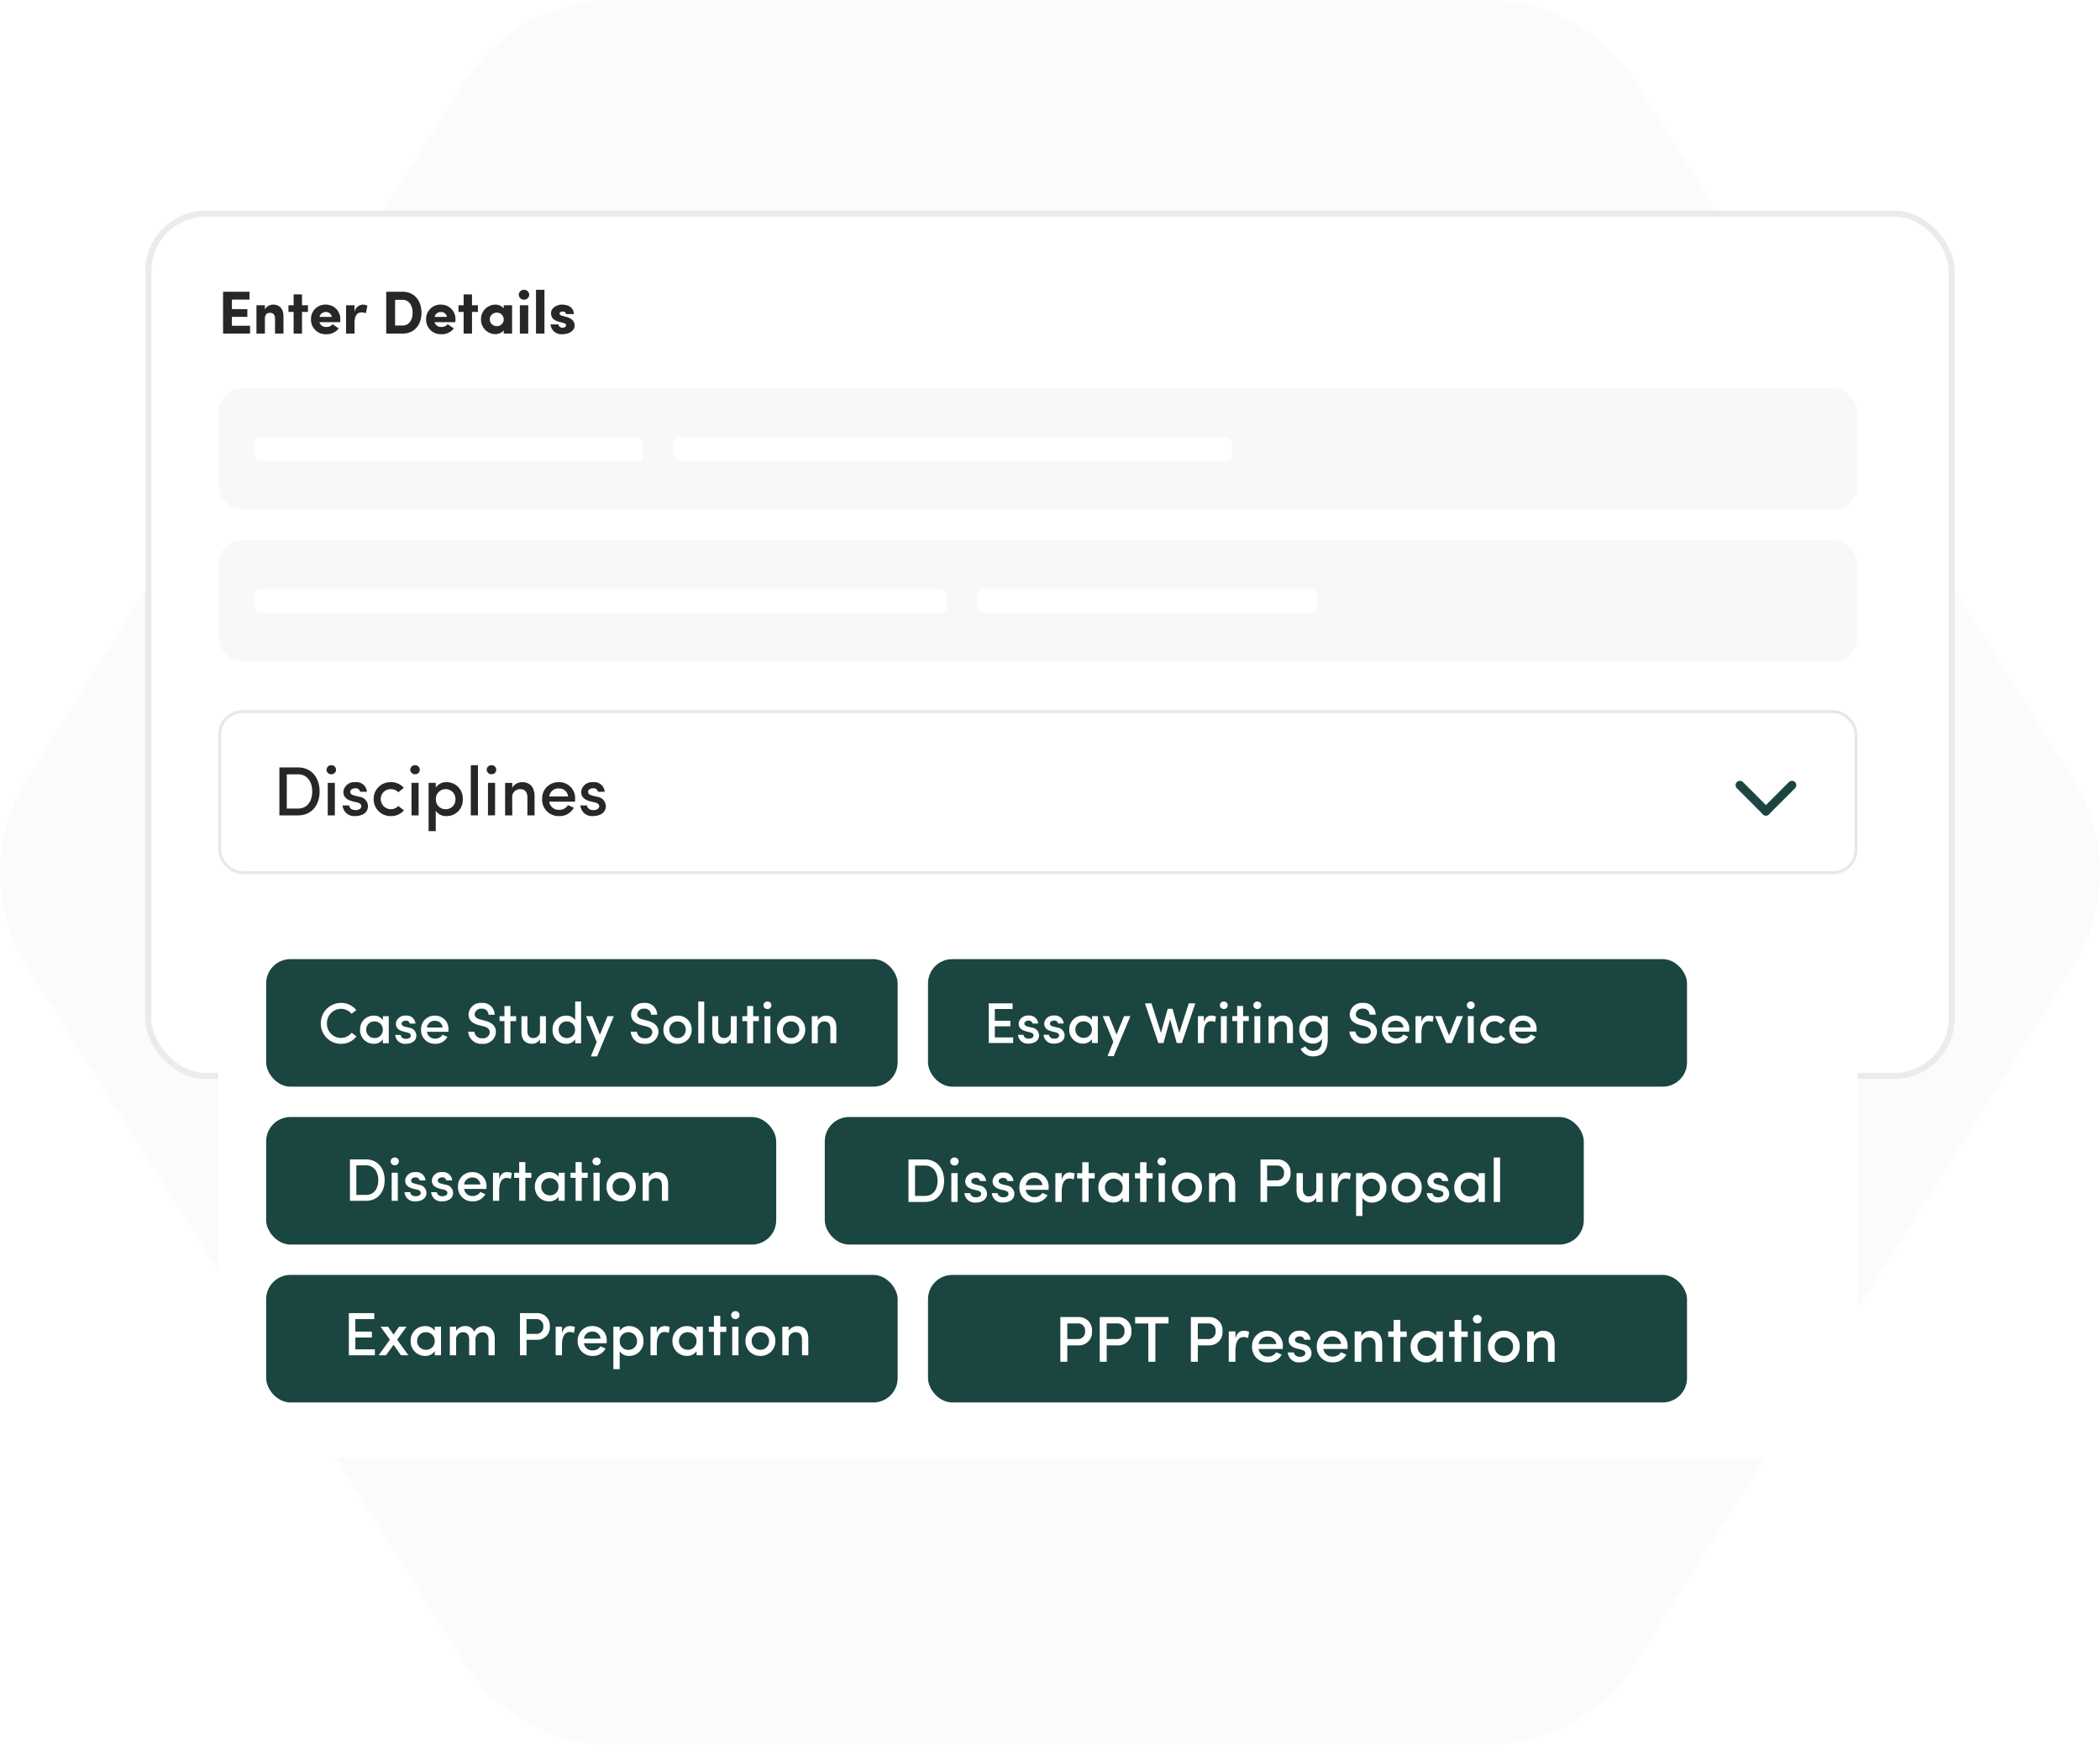 <svg xmlns="http://www.w3.org/2000/svg" xmlns:xlink="http://www.w3.org/1999/xlink" width="345.852" height="287.34" viewBox="0 0 345.852 287.34">
  <defs>
    <filter id="Rectangle_1056" x="14.926" y="25.67" width="316" height="161" filterUnits="userSpaceOnUse">
      <feOffset input="SourceAlpha"/>
      <feGaussianBlur stdDeviation="3" result="blur"/>
      <feFlood flood-opacity="0.078"/>
      <feComposite operator="in" in2="blur"/>
      <feComposite in="SourceGraphic"/>
    </filter>
    <filter id="Rectangle_1059" x="28.426" y="109.43" width="285" height="42" filterUnits="userSpaceOnUse">
      <feOffset input="SourceAlpha"/>
      <feGaussianBlur stdDeviation="2.5" result="blur-2"/>
      <feFlood flood-opacity="0.161"/>
      <feComposite operator="in" in2="blur-2"/>
      <feComposite in="SourceGraphic"/>
    </filter>
    <filter id="Rectangle_1061" x="29.926" y="142.93" width="282" height="103" filterUnits="userSpaceOnUse">
      <feOffset input="SourceAlpha"/>
      <feGaussianBlur stdDeviation="2" result="blur-3"/>
      <feFlood flood-opacity="0.161"/>
      <feComposite operator="in" in2="blur-3"/>
      <feComposite in="SourceGraphic"/>
    </filter>
  </defs>
  <g id="Group_10874" data-name="Group 10874" transform="translate(-848.074 -2865.33)">
    <path id="Path_5331" data-name="Path 5331" d="M366.612,217.758H222.885a29.2,29.2,0,0,0-25.286,14.6L125.735,346.83a29.194,29.194,0,0,0,0,29.2L197.6,490.5a29.2,29.2,0,0,0,25.286,14.6H366.612A29.2,29.2,0,0,0,391.9,490.5l71.864-114.471a29.2,29.2,0,0,0,0-29.2L391.9,232.358A29.2,29.2,0,0,0,366.612,217.758Z" transform="translate(726.251 2647.572)" fill="#1b4541" opacity="0.02"/>
    <g transform="matrix(1, 0, 0, 1, 848.07, 2865.33)" filter="url(#Rectangle_1056)">
      <g id="Rectangle_1056-2" data-name="Rectangle 1056" transform="translate(23.93 34.67)" fill="#fff" stroke="#ecebeb" stroke-width="1">
        <rect width="298" height="143" rx="10" stroke="none"/>
        <rect x="0.5" y="0.5" width="297" height="142" rx="9.5" fill="none"/>
      </g>
    </g>
    <path id="Path_5368" data-name="Path 5368" d="M.81,0H5.26V-1.29H2.27V-2.76H4.81V-4.03H2.27V-5.6h2.9V-6.89H.81ZM7.7-2.47c0-.71.37-.95.86-.95.47,0,.81.3.81.93V0h1.39V-2.79c0-1.33-.66-1.98-1.71-1.98a1.547,1.547,0,0,0-1.35.78v-.68H6.31V0H7.7Zm6.11-2.2V-6.46H12.43v1.79h-.85v1.1h.85V0h1.38V-3.57h.98v-1.1Zm5.04,3.13a1.247,1.247,0,0,1-1.02.44,1.07,1.07,0,0,1-1.15-.78H20.1c.01-.12.02-.31.02-.43a2.352,2.352,0,0,0-2.39-2.46,2.353,2.353,0,0,0-2.44,2.42A2.384,2.384,0,0,0,17.73.1a2.5,2.5,0,0,0,2.13-.95ZM16.7-2.75a1.011,1.011,0,0,1,1.04-.8.946.946,0,0,1,.98.8Zm5.76,1.12c0-1.24.36-1.86,1.16-1.86a1.552,1.552,0,0,1,.71.14l.25-1.25a1.753,1.753,0,0,0-.8-.17,1.474,1.474,0,0,0-1.32,1.23V-4.67H21.07V0h1.39Zm6.68-3.93h1.24c1.09,0,1.65.99,1.65,2.13s-.56,2.1-1.65,2.1H29.14ZM30.38,0c1.97,0,3.11-1.47,3.11-3.43s-1.14-3.46-3.11-3.46h-2.7V0Zm7.43-1.54a1.247,1.247,0,0,1-1.02.44,1.07,1.07,0,0,1-1.15-.78h3.42c.01-.12.02-.31.02-.43a2.352,2.352,0,0,0-2.39-2.46,2.353,2.353,0,0,0-2.44,2.42A2.384,2.384,0,0,0,36.69.1a2.5,2.5,0,0,0,2.13-.95ZM35.66-2.75a1.011,1.011,0,0,1,1.04-.8.946.946,0,0,1,.98.8Zm6.15-1.92V-6.46H40.43v1.79h-.85v1.1h.85V0h1.38V-3.57h.98v-1.1ZM47.03,0h1.38V-4.67H47.03v.52a1.764,1.764,0,0,0-1.36-.62,2.389,2.389,0,0,0-2.38,2.43A2.389,2.389,0,0,0,45.67.09a1.824,1.824,0,0,0,1.36-.62Zm-2.3-2.34A1.139,1.139,0,0,1,45.9-3.45a1.1,1.1,0,0,1,1.13,1.11A1.1,1.1,0,0,1,45.9-1.23,1.139,1.139,0,0,1,44.73-2.34Zm6.34-2.33H49.69V0h1.38ZM49.51-6.4a.855.855,0,0,0,.87.82.831.831,0,0,0,.85-.82.816.816,0,0,0-.85-.81A.84.84,0,0,0,49.51-6.4Zm2.84-.81V0h1.39V-7.21Zm4.49,5.45c.35.09.46.2.46.4,0,.24-.26.38-.57.39a.651.651,0,0,1-.69-.54h-1.3A1.784,1.784,0,0,0,56.69.1c.98,0,2.02-.47,2.02-1.46,0-.31-.14-1.04-1.27-1.36l-.79-.21c-.28-.07-.4-.2-.41-.35-.01-.21.18-.35.49-.35.23,0,.52.06.53.41h1.31c0-1.15-1-1.55-1.92-1.55-.98,0-1.82.64-1.82,1.33,0,.43-.01,1.15,1.4,1.52Z" transform="translate(884 2920.26)" fill="#272727"/>
    <rect id="Rectangle_1057" data-name="Rectangle 1057" width="270" height="20" rx="4" transform="translate(884 2929.26)" fill="#f8f8f8"/>
    <rect id="Rectangle_1066" data-name="Rectangle 1066" width="64" height="4" rx="1" transform="translate(890 2937.26)" fill="#fff"/>
    <rect id="Rectangle_1070" data-name="Rectangle 1070" width="92" height="4" rx="1" transform="translate(959 2937.26)" fill="#fff"/>
    <rect id="Rectangle_1060" data-name="Rectangle 1060" width="270" height="20" rx="4" transform="translate(884 2954.26)" fill="#f8f8f8"/>
    <g id="Group_10873" data-name="Group 10873" transform="translate(-7 -27.74)">
      <g transform="matrix(1, 0, 0, 1, 855.07, 2893.07)" filter="url(#Rectangle_1059)">
        <g id="Rectangle_1059-2" data-name="Rectangle 1059" transform="translate(35.93 116.93)" fill="#fff" stroke="#e8e8e8" stroke-width="0.5">
          <rect width="270" height="27" rx="4" stroke="none"/>
          <rect x="0.25" y="0.25" width="269.5" height="26.5" rx="3.75" fill="none"/>
        </g>
      </g>
      <g transform="matrix(1, 0, 0, 1, 855.07, 2893.07)" filter="url(#Rectangle_1061)">
        <rect id="Rectangle_1061-2" data-name="Rectangle 1061" width="270" height="91" rx="4" transform="translate(35.93 148.93)" fill="#fff"/>
      </g>
      <path id="Path_5337" data-name="Path 5337" d="M-17.354-4.267H-15.5c1.547,0,2.337,1.272,2.337,2.83s-.79,2.807-2.337,2.807h-1.856ZM-15.5,2.492c2.245,0,3.551-1.684,3.551-3.929S-13.252-5.4-15.5-5.4h-3.07V2.492Zm6.06-5.35h-1.169v5.35h1.169Zm-1.375-2.165a.768.768,0,0,0,.79.745.744.744,0,0,0,.779-.745.744.744,0,0,0-.779-.745A.768.768,0,0,0-10.812-5.023ZM-5.818.35c.4.092.745.275.745.63,0,.4-.412.642-.951.642-.63,0-1-.309-1.054-.768H-8.166A1.9,1.9,0,0,0-6.115,2.606c1.226,0,2.131-.584,2.131-1.615a1.575,1.575,0,0,0-1.4-1.558l-.825-.206c-.286-.08-.573-.195-.653-.412a.546.546,0,0,1,.046-.481.963.963,0,0,1,.756-.3.7.7,0,0,1,.779.573h1.123A1.722,1.722,0,0,0-6.1-2.973,1.807,1.807,0,0,0-8.017-1.564C-8.1-.693-7.685-.132-6.539.178ZM-3.045-.2A2.764,2.764,0,0,0-.193,2.606a2.736,2.736,0,0,0,2.131-.939L1.01.945a1.592,1.592,0,0,1-1.2.527A1.655,1.655,0,0,1-1.877-.2,1.617,1.617,0,0,1-.193-1.827a1.582,1.582,0,0,1,1.2.516l.916-.733A2.72,2.72,0,0,0-.193-2.973,2.736,2.736,0,0,0-3.045-.2Zm7.4-2.658H3.187v5.35H4.355ZM2.981-5.023a.768.768,0,0,0,.79.745.744.744,0,0,0,.779-.745.744.744,0,0,0-.779-.745A.768.768,0,0,0,2.981-5.023Zm4.2,2.165H6V5.092h1.18V1.724a1.992,1.992,0,0,0,1.787.882A2.635,2.635,0,0,0,11.63-.177a2.658,2.658,0,0,0-2.658-2.8,2.034,2.034,0,0,0-1.787.905ZM7.2-.155A1.6,1.6,0,0,1,8.823-1.827a1.6,1.6,0,0,1,1.6,1.673,1.565,1.565,0,0,1-1.6,1.627A1.568,1.568,0,0,1,7.2-.155Zm5.751,2.646h1.18v-8.26h-1.18Zm4-5.35H15.777v5.35h1.169ZM15.571-5.023a.768.768,0,0,0,.79.745.744.744,0,0,0,.779-.745.744.744,0,0,0-.779-.745A.768.768,0,0,0,15.571-5.023Zm4.2,4.64A1.288,1.288,0,0,1,21.15-1.816c.687,0,1.123.47,1.123,1.329V2.492h1.18V-.624c0-1.524-.745-2.348-2.039-2.348a1.892,1.892,0,0,0-1.638.916v-.8H18.6v5.35h1.18ZM30.131-.2a2.611,2.611,0,0,0-2.681-2.772A2.665,2.665,0,0,0,24.7-.2a2.694,2.694,0,0,0,2.749,2.807,2.649,2.649,0,0,0,2.474-1.375L28.963.808a1.65,1.65,0,0,1-1.455.768A1.553,1.553,0,0,1,25.87.235h4.25C30.131.109,30.131-.074,30.131-.2ZM25.87-.624a1.509,1.509,0,0,1,1.581-1.317A1.453,1.453,0,0,1,28.974-.624ZM33.35.35c.4.092.745.275.745.63,0,.4-.412.642-.951.642-.63,0-1-.309-1.054-.768H31a1.9,1.9,0,0,0,2.051,1.753c1.226,0,2.131-.584,2.131-1.615a1.575,1.575,0,0,0-1.4-1.558l-.825-.206c-.286-.08-.573-.195-.653-.412a.546.546,0,0,1,.046-.481.963.963,0,0,1,.756-.3.7.7,0,0,1,.779.573h1.123a1.722,1.722,0,0,0-1.948-1.581,1.807,1.807,0,0,0-1.913,1.409c-.08.871.332,1.432,1.478,1.741Z" transform="translate(919.659 3024.838)" fill="#272727"/>
      <g id="Group_10872" data-name="Group 10872" transform="translate(1140.909 3021.643)">
        <path id="Line_29" data-name="Line 29" d="M4.5,5.214a.712.712,0,0,1-.505-.209L-.291.719A.714.714,0,0,1,.719-.291L5.005,3.995A.714.714,0,0,1,4.5,5.214Z" transform="translate(0.5 0.5)" fill="#1b4541"/>
        <path id="Line_30" data-name="Line 30" d="M.214,5.214A.714.714,0,0,1-.291,3.995L3.995-.291A.714.714,0,0,1,5.005.719L.719,5.005A.712.712,0,0,1,.214,5.214Z" transform="translate(4.786 0.5)" fill="#1b4541"/>
      </g>
      <g id="Group_10898" data-name="Group 10898" transform="translate(-7.091 2)">
        <rect id="Rectangle_1062" data-name="Rectangle 1062" width="104" height="21" rx="4" transform="translate(906 3049)" fill="#1b4541"/>
        <rect id="Rectangle_1068" data-name="Rectangle 1068" width="104" height="21" rx="4" transform="translate(906 3101)" fill="#1b4541"/>
        <rect id="Rectangle_1064" data-name="Rectangle 1064" width="84" height="21" rx="4" transform="translate(906 3075)" fill="#1b4541"/>
        <rect id="Rectangle_1063" data-name="Rectangle 1063" width="125" height="21" rx="4" transform="translate(1015 3049)" fill="#1b4541"/>
        <rect id="Rectangle_1069" data-name="Rectangle 1069" width="125" height="21" rx="4" transform="translate(1015 3101)" fill="#1b4541"/>
        <rect id="Rectangle_1065" data-name="Rectangle 1065" width="125" height="21" rx="4" transform="translate(998 3075)" fill="#1b4541"/>
        <path id="Path_5332" data-name="Path 5332" d="M-66.377-6.4a2.208,2.208,0,0,1-1.772.857,2.321,2.321,0,0,1-2.305-2.391,2.335,2.335,0,0,1,2.305-2.4,2.313,2.313,0,0,1,1.753.819l.781-.61a3.2,3.2,0,0,0-2.534-1.181,3.33,3.33,0,0,0-3.315,3.372,3.316,3.316,0,0,0,3.315,3.363A3.133,3.133,0,0,0-65.6-5.782Zm5.134,1.734h.972V-9.116h-.972v.629a1.765,1.765,0,0,0-1.5-.724A2.234,2.234,0,0,0-65-6.9a2.242,2.242,0,0,0,2.258,2.324,1.774,1.774,0,0,0,1.5-.733Zm-2.743-2.239a1.324,1.324,0,0,1,1.362-1.353,1.341,1.341,0,0,1,1.372,1.353,1.327,1.327,0,0,1-1.372,1.381A1.348,1.348,0,0,1-63.986-6.907Zm6.725.457c.333.076.619.229.619.524,0,.333-.343.533-.791.533-.524,0-.829-.257-.876-.638h-.9a1.582,1.582,0,0,0,1.705,1.457c1.019,0,1.772-.486,1.772-1.343a1.31,1.31,0,0,0-1.162-1.3l-.686-.171c-.238-.067-.476-.162-.543-.343a.454.454,0,0,1,.038-.4.8.8,0,0,1,.629-.248.585.585,0,0,1,.648.476h.934A1.432,1.432,0,0,0-57.5-9.212,1.5,1.5,0,0,0-59.09-8.04c-.067.724.276,1.191,1.229,1.448Zm6.82-.457A2.171,2.171,0,0,0-52.67-9.212a2.216,2.216,0,0,0-2.286,2.305A2.24,2.24,0,0,0-52.67-4.573a2.2,2.2,0,0,0,2.058-1.143l-.8-.352a1.372,1.372,0,0,1-1.21.638,1.292,1.292,0,0,1-1.362-1.115h3.534C-50.441-6.649-50.441-6.8-50.441-6.907Zm-3.544-.352a1.254,1.254,0,0,1,1.315-1.1,1.208,1.208,0,0,1,1.267,1.1Zm6.792.686a2.147,2.147,0,0,0,2.315,2,2.063,2.063,0,0,0,2.239-1.762c.1-.953-.438-1.686-1.772-2.039l-.838-.219c-.781-.2-.876-.6-.876-.857a1.026,1.026,0,0,1,1.134-.9,1.007,1.007,0,0,1,1.143.991h1.01a1.945,1.945,0,0,0-2.134-1.943,2,2,0,0,0-2.162,1.877c0,.581.219,1.381,1.629,1.762l.829.21c.61.143,1.076.457,1.038,1.067a1.1,1.1,0,0,1-1.238.9,1.223,1.223,0,0,1-1.305-1.076Zm6.954-4.229h-.981v1.686h-.8v.81h.8v3.639h.981V-8.307h.943v-.81h-.943Zm4.868,4.077a1.079,1.079,0,0,1-1.143,1.2c-.533,0-.924-.381-.924-1.115V-9.116h-.981v2.591c-.01,1.267.629,1.953,1.724,1.953a1.516,1.516,0,0,0,1.324-.743v.648h.981V-9.116h-.981Zm5.8,2.058h.972v-6.868h-.972v3.058a1.678,1.678,0,0,0-1.505-.733,2.2,2.2,0,0,0-2.219,2.324,2.21,2.21,0,0,0,2.219,2.315,1.718,1.718,0,0,0,1.505-.743Zm-.019-2.239a1.325,1.325,0,0,1-1.362,1.381,1.325,1.325,0,0,1-1.334-1.381,1.3,1.3,0,0,1,1.334-1.353A1.339,1.339,0,0,1-29.589-6.907Zm6.382-2.21h-1.048L-25.5-6.068l-1.238-3.048h-1.048l1.762,4.239L-26.988-2.5h1.029Zm2.782,2.543a2.147,2.147,0,0,0,2.315,2,2.063,2.063,0,0,0,2.239-1.762c.1-.953-.438-1.686-1.772-2.039l-.838-.219c-.781-.2-.876-.6-.876-.857a1.026,1.026,0,0,1,1.134-.9,1.007,1.007,0,0,1,1.143.991h1.01a1.945,1.945,0,0,0-2.134-1.943,2,2,0,0,0-2.162,1.877c0,.581.219,1.381,1.629,1.762l.829.21c.61.143,1.076.457,1.038,1.067a1.1,1.1,0,0,1-1.238.9,1.223,1.223,0,0,1-1.305-1.076Zm7.706,1.048a1.322,1.322,0,0,1-1.343-1.381A1.306,1.306,0,0,1-12.719-8.25a1.309,1.309,0,0,1,1.353,1.343A1.324,1.324,0,0,1-12.719-5.525Zm0,.953a2.273,2.273,0,0,0,2.334-2.334,2.249,2.249,0,0,0-2.334-2.305,2.239,2.239,0,0,0-2.315,2.305A2.263,2.263,0,0,0-12.719-4.573Zm3.42-.1h.981v-6.868H-9.3Zm5.353-2.058a1.079,1.079,0,0,1-1.143,1.2c-.533,0-.924-.381-.924-1.115V-9.116h-.981v2.591C-7-5.259-6.365-4.573-5.27-4.573a1.516,1.516,0,0,0,1.324-.743v.648h.981V-9.116h-.981ZM-.259-10.8H-1.24v1.686h-.8v.81h.8v3.639h.981V-8.307H.684v-.81H-.259ZM2.579-9.116H1.608v4.449h.972Zm-1.143-1.8a.639.639,0,0,0,.657.619.619.619,0,0,0,.648-.619.619.619,0,0,0-.648-.619A.639.639,0,0,0,1.436-10.917ZM5.98-5.525A1.322,1.322,0,0,1,4.637-6.907,1.306,1.306,0,0,1,5.98-8.25,1.309,1.309,0,0,1,7.333-6.907,1.324,1.324,0,0,1,5.98-5.525Zm0,.953A2.273,2.273,0,0,0,8.314-6.907,2.249,2.249,0,0,0,5.98-9.212,2.239,2.239,0,0,0,3.665-6.907,2.263,2.263,0,0,0,5.98-4.573Zm4.4-2.486A1.071,1.071,0,0,1,11.524-8.25c.572,0,.934.391.934,1.1v2.477h.981V-7.259c0-1.267-.619-1.953-1.7-1.953a1.573,1.573,0,0,0-1.362.762v-.667H9.4v4.449h.981Z" transform="translate(986.464 3067.516)" fill="#fff"/>
        <path id="Path_5333" data-name="Path 5333" d="M-75.744-4.7h4.027v-.919H-74.74V-7.452h2.559v-.919H-74.74V-10.3h2.928v-.929h-3.933Zm6.766-1.772c.332.076.616.227.616.521,0,.332-.341.531-.787.531-.521,0-.824-.256-.872-.635h-.9a1.574,1.574,0,0,0,1.7,1.45c1.014,0,1.763-.483,1.763-1.336a1.3,1.3,0,0,0-1.156-1.289L-69.3-7.4c-.237-.066-.474-.161-.54-.341a.451.451,0,0,1,.038-.4.8.8,0,0,1,.625-.246.582.582,0,0,1,.644.474h.929a1.424,1.424,0,0,0-1.611-1.308A1.5,1.5,0,0,0-70.8-8.058c-.066.72.275,1.185,1.222,1.44Zm4.207,0c.332.076.616.227.616.521,0,.332-.341.531-.787.531-.521,0-.824-.256-.872-.635h-.9a1.574,1.574,0,0,0,1.7,1.45c1.014,0,1.763-.483,1.763-1.336A1.3,1.3,0,0,0-64.41-7.234l-.682-.171c-.237-.066-.474-.161-.54-.341a.451.451,0,0,1,.038-.4.8.8,0,0,1,.625-.246.582.582,0,0,1,.644.474h.929a1.424,1.424,0,0,0-1.611-1.308A1.5,1.5,0,0,0-66.59-8.058c-.066.72.275,1.185,1.222,1.44ZM-58.744-4.7h.967V-9.129h-.967V-8.5a1.756,1.756,0,0,0-1.488-.72,2.222,2.222,0,0,0-2.246,2.3,2.23,2.23,0,0,0,2.246,2.312,1.765,1.765,0,0,0,1.488-.73Zm-2.729-2.227a1.317,1.317,0,0,1,1.355-1.346,1.334,1.334,0,0,1,1.365,1.346,1.32,1.32,0,0,1-1.365,1.374A1.341,1.341,0,0,1-61.473-6.931Zm9.059-2.2h-1.042L-54.7-6.1l-1.232-3.032h-1.042l1.753,4.217-.957,2.369h1.023Zm8.055,2.758-1.118-3.971h-.787l-1.118,3.971-1.554-4.861h-1.08L-47.808-4.7h.843l1.09-3.914,1.1,3.914h.843l2.208-6.529H-42.8Zm4.046.076c0-1.175.351-2.009,1.185-2.009a1.435,1.435,0,0,1,.654.152l.161-.9a1.563,1.563,0,0,0-.787-.171c-.559,0-.986.313-1.213,1.109V-9.129h-.976V-4.7h.976Zm3.772-2.833h-.967V-4.7h.967Zm-1.137-1.791a.636.636,0,0,0,.654.616.616.616,0,0,0,.644-.616.616.616,0,0,0-.644-.616A.636.636,0,0,0-37.678-10.92Zm3.828.114h-.976v1.677h-.8v.805h.8V-4.7h.976v-3.62h.938v-.805h-.938Zm2.824,1.677h-.967V-4.7h.967Zm-1.137-1.791a.636.636,0,0,0,.654.616.616.616,0,0,0,.644-.616.616.616,0,0,0-.644-.616A.636.636,0,0,0-32.163-10.92Zm3.478,3.838a1.066,1.066,0,0,1,1.137-1.185c.569,0,.929.389.929,1.1V-4.7h.976V-7.281c0-1.26-.616-1.943-1.687-1.943a1.565,1.565,0,0,0-1.355.758v-.663h-.976V-4.7h.976Zm7.8.171A1.345,1.345,0,0,1-22.25-5.547,1.309,1.309,0,0,1-23.6-6.912,1.326,1.326,0,0,1-22.25-8.276,1.3,1.3,0,0,1-20.886-6.912Zm-2.7,2.767c-.18.076-.625.332-.805.407A2.266,2.266,0,0,0-22.345-2.5c1.488,0,2.435-.824,2.435-2.862V-9.129h-.957v.654a1.716,1.716,0,0,0-1.5-.749A2.231,2.231,0,0,0-24.6-6.9a2.207,2.207,0,0,0,2.236,2.293,1.667,1.667,0,0,0,1.5-.768v.227c0,1.241-.578,1.744-1.478,1.744A1.424,1.424,0,0,1-23.587-4.145Zm7.24-2.454a2.136,2.136,0,0,0,2.3,1.99,2.053,2.053,0,0,0,2.227-1.753c.1-.948-.436-1.677-1.763-2.028l-.834-.218c-.777-.2-.872-.6-.872-.853a1.02,1.02,0,0,1,1.128-.9,1,1,0,0,1,1.137.986h1a1.935,1.935,0,0,0-2.123-1.933A1.992,1.992,0,0,0-16.29-9.442c0,.578.218,1.374,1.62,1.753l.824.208c.606.142,1.071.455,1.033,1.061a1.1,1.1,0,0,1-1.232.891,1.217,1.217,0,0,1-1.3-1.071Zm9.855-.332A2.16,2.16,0,0,0-8.709-9.224a2.2,2.2,0,0,0-2.274,2.293A2.228,2.228,0,0,0-8.709-4.609,2.191,2.191,0,0,0-6.662-5.746l-.8-.351a1.365,1.365,0,0,1-1.2.635A1.285,1.285,0,0,1-10.017-6.57H-6.5C-6.491-6.675-6.491-6.826-6.491-6.931Zm-3.525-.351a1.248,1.248,0,0,1,1.308-1.09,1.2,1.2,0,0,1,1.26,1.09Zm5.534.986c0-1.175.351-2.009,1.185-2.009a1.435,1.435,0,0,1,.654.152l.161-.9a1.563,1.563,0,0,0-.787-.171c-.559,0-.986.313-1.213,1.109V-9.129h-.976V-4.7h.976ZM-.389-4.7h.9L2.359-9.129H1.317L.066-5.945-1.2-9.129H-2.237Zm4.52-4.425H3.165V-4.7h.967ZM2.994-10.92a.636.636,0,0,0,.654.616.616.616,0,0,0,.644-.616.616.616,0,0,0-.644-.616A.636.636,0,0,0,2.994-10.92Zm2.217,3.99a2.286,2.286,0,0,0,2.36,2.322,2.263,2.263,0,0,0,1.763-.777l-.768-.6a1.317,1.317,0,0,1-1,.436A1.369,1.369,0,0,1,6.178-6.931,1.337,1.337,0,0,1,7.571-8.276a1.309,1.309,0,0,1,1,.426l.758-.606a2.25,2.25,0,0,0-1.753-.768A2.263,2.263,0,0,0,5.212-6.931Zm9.268,0a2.16,2.16,0,0,0-2.217-2.293A2.2,2.2,0,0,0,9.988-6.931a2.228,2.228,0,0,0,2.274,2.322,2.191,2.191,0,0,0,2.047-1.137l-.8-.351a1.365,1.365,0,0,1-1.2.635A1.285,1.285,0,0,1,10.954-6.57H14.47C14.48-6.675,14.48-6.826,14.48-6.931Zm-3.525-.351a1.248,1.248,0,0,1,1.308-1.09,1.2,1.2,0,0,1,1.26,1.09Z" transform="translate(1100.744 3067.516)" fill="#fff"/>
        <path id="Path_5334" data-name="Path 5334" d="M-59.832-4.264h4.287v-.978h-3.218V-7.189h2.723v-.978h-2.723v-2.058h3.117v-.988h-4.186Zm6.768-2.572L-54.93-4.264h1.21l1.251-1.725,1.231,1.725h1.22l-1.856-2.572,1.543-2.138h-1.231l-.908,1.3-.908-1.3h-1.231Zm7.383,2.572h1.029v-4.71h-1.029v.666a1.869,1.869,0,0,0-1.584-.767,2.365,2.365,0,0,0-2.39,2.451,2.374,2.374,0,0,0,2.39,2.461,1.879,1.879,0,0,0,1.584-.777Zm-2.9-2.37a1.4,1.4,0,0,1,1.442-1.432,1.42,1.42,0,0,1,1.452,1.432,1.405,1.405,0,0,1-1.452,1.463A1.428,1.428,0,0,1-48.586-6.634Zm10.752-1.422c.605,0,1,.434,1,1.17v2.622H-35.8V-6.977c0-1.341-.646-2.1-1.816-2.1a1.708,1.708,0,0,0-1.584.938,1.475,1.475,0,0,0-1.483-.938,1.688,1.688,0,0,0-1.483.807v-.706H-43.2v4.71h1.039V-6.8a1.125,1.125,0,0,1,1.19-1.261c.565,0,.948.424.958,1.15v2.643h1.039V-6.8A1.132,1.132,0,0,1-37.834-8.056Zm8.957-2.169A1.1,1.1,0,0,1-27.808-9a1.11,1.11,0,0,1-1.11,1.21h-1.654v-2.431Zm-2.774,5.961h1.079V-6.816h1.715A2.023,2.023,0,0,0-26.739-9a2.039,2.039,0,0,0-2.118-2.209h-2.794Zm6.919-1.695c0-1.251.373-2.138,1.261-2.138a1.527,1.527,0,0,1,.7.161l.171-.958a1.663,1.663,0,0,0-.837-.182c-.6,0-1.049.333-1.291,1.18V-8.974H-25.77v4.71h1.039Zm7.363-.676a2.3,2.3,0,0,0-2.36-2.441,2.346,2.346,0,0,0-2.421,2.441,2.372,2.372,0,0,0,2.421,2.471,2.333,2.333,0,0,0,2.179-1.21l-.847-.373a1.453,1.453,0,0,1-1.281.676,1.368,1.368,0,0,1-1.442-1.18h3.742C-17.368-6.362-17.368-6.523-17.368-6.634Zm-3.752-.373a1.328,1.328,0,0,1,1.392-1.16,1.279,1.279,0,0,1,1.341,1.16Zm5.89-1.967h-1.039v7h1.039V-4.94a1.754,1.754,0,0,0,1.573.777,2.32,2.32,0,0,0,2.34-2.451,2.34,2.34,0,0,0-2.34-2.461,1.791,1.791,0,0,0-1.573.8Zm.01,2.38a1.4,1.4,0,0,1,1.432-1.473,1.406,1.406,0,0,1,1.412,1.473,1.378,1.378,0,0,1-1.412,1.432A1.38,1.38,0,0,1-15.22-6.594Zm6.1.635c0-1.251.373-2.138,1.261-2.138a1.527,1.527,0,0,1,.7.161l.171-.958a1.663,1.663,0,0,0-.837-.182c-.6,0-1.049.333-1.291,1.18V-8.974h-1.039v4.71h1.039Zm6.556,1.695h1.029v-4.71H-2.562v.666a1.869,1.869,0,0,0-1.584-.767,2.365,2.365,0,0,0-2.39,2.451,2.374,2.374,0,0,0,2.39,2.461A1.879,1.879,0,0,0-2.562-4.94Zm-2.9-2.37A1.4,1.4,0,0,1-4.024-8.066,1.42,1.42,0,0,1-2.572-6.634,1.405,1.405,0,0,1-4.024-5.172,1.428,1.428,0,0,1-5.466-6.634Zm6.8-4.125H.293v1.785H-.554v.857H.293v3.853H1.332V-8.117h1v-.857h-1ZM4.337-8.974H3.309v4.71H4.337ZM3.127-10.88a.676.676,0,0,0,.7.656.655.655,0,0,0,.686-.656.655.655,0,0,0-.686-.656A.676.676,0,0,0,3.127-10.88ZM7.938-5.172A1.4,1.4,0,0,1,6.516-6.634,1.383,1.383,0,0,1,7.938-8.056,1.386,1.386,0,0,1,9.371-6.634,1.4,1.4,0,0,1,7.938-5.172Zm0,1.009a2.406,2.406,0,0,0,2.471-2.471A2.381,2.381,0,0,0,7.938-9.075,2.371,2.371,0,0,0,5.487-6.634,2.4,2.4,0,0,0,7.938-4.163ZM12.6-6.8a1.134,1.134,0,0,1,1.21-1.261c.605,0,.988.414.988,1.17v2.622h1.039V-7.007c0-1.341-.656-2.068-1.8-2.068a1.666,1.666,0,0,0-1.442.807v-.706H11.559v4.71H12.6Z" transform="translate(979.449 3118.499)" fill="#fff"/>
        <path id="Path_5335" data-name="Path 5335" d="M-75.532-10.206h1.645c1.371,0,2.072,1.127,2.072,2.508s-.7,2.488-2.072,2.488h-1.645Zm1.645,5.992c1.99,0,3.148-1.493,3.148-3.483s-1.158-3.514-3.148-3.514h-2.722v7Zm5.372-4.743H-69.55v4.743h1.036Zm-1.219-1.919a.681.681,0,0,0,.7.66.66.66,0,0,0,.691-.66.66.66,0,0,0-.691-.66A.681.681,0,0,0-69.733-10.876Zm4.428,4.763c.355.081.66.244.66.559,0,.355-.366.569-.843.569-.559,0-.884-.274-.934-.68h-.965a1.687,1.687,0,0,0,1.818,1.554c1.087,0,1.889-.518,1.889-1.432a1.4,1.4,0,0,0-1.239-1.381l-.731-.183c-.254-.071-.508-.173-.579-.366a.484.484,0,0,1,.041-.427.854.854,0,0,1,.67-.264.624.624,0,0,1,.691.508h1a1.526,1.526,0,0,0-1.726-1.4,1.6,1.6,0,0,0-1.7,1.249c-.071.772.295,1.269,1.31,1.544Zm4.509,0c.355.081.66.244.66.559,0,.355-.366.569-.843.569-.559,0-.884-.274-.934-.68h-.965A1.687,1.687,0,0,0-61.06-4.112c1.087,0,1.889-.518,1.889-1.432A1.4,1.4,0,0,0-60.41-6.925l-.731-.183c-.254-.071-.508-.173-.579-.366A.484.484,0,0,1-61.68-7.9a.854.854,0,0,1,.67-.264.624.624,0,0,1,.691.508h1a1.526,1.526,0,0,0-1.726-1.4,1.6,1.6,0,0,0-1.7,1.249c-.071.772.295,1.269,1.31,1.544Zm7.271-.487A2.315,2.315,0,0,0-55.9-9.058,2.363,2.363,0,0,0-58.338-6.6,2.388,2.388,0,0,0-55.9-4.112a2.349,2.349,0,0,0,2.194-1.219l-.853-.376a1.462,1.462,0,0,1-1.29.68A1.377,1.377,0,0,1-57.3-6.215h3.768C-53.525-6.326-53.525-6.489-53.525-6.6ZM-57.3-6.976a1.337,1.337,0,0,1,1.4-1.168A1.288,1.288,0,0,1-54.55-6.976Zm5.931,1.056c0-1.259.376-2.153,1.269-2.153a1.538,1.538,0,0,1,.7.162l.173-.965a1.675,1.675,0,0,0-.843-.183c-.6,0-1.056.335-1.3,1.188V-8.957h-1.046v4.743h1.046Zm4.428-4.834H-47.99v1.8h-.853v.863h.853v3.879h1.046V-8.093h1.005v-.863h-1.005Zm5.616,6.54h1.036V-8.957h-1.036v.67a1.881,1.881,0,0,0-1.594-.772A2.381,2.381,0,0,0-45.329-6.59a2.39,2.39,0,0,0,2.407,2.478,1.891,1.891,0,0,0,1.594-.782ZM-44.253-6.6A1.412,1.412,0,0,1-42.8-8.043,1.43,1.43,0,0,1-41.338-6.6,1.415,1.415,0,0,1-42.8-5.128,1.437,1.437,0,0,1-44.253-6.6Zm6.845-4.154h-1.046v1.8h-.853v.863h.853v3.879h1.046V-8.093H-36.4v-.863h-1.005Zm3.026,1.8h-1.036v4.743h1.036ZM-35.6-10.876a.681.681,0,0,0,.7.66.66.66,0,0,0,.691-.66.66.66,0,0,0-.691-.66A.681.681,0,0,0-35.6-10.876Zm4.844,5.748A1.409,1.409,0,0,1-32.188-6.6a1.393,1.393,0,0,1,1.432-1.432A1.4,1.4,0,0,1-29.314-6.6,1.411,1.411,0,0,1-30.756-5.128Zm0,1.016A2.423,2.423,0,0,0-28.268-6.6a2.4,2.4,0,0,0-2.488-2.458A2.387,2.387,0,0,0-33.224-6.6,2.412,2.412,0,0,0-30.756-4.112Zm4.692-2.651a1.142,1.142,0,0,1,1.219-1.269c.609,0,1,.416,1,1.178v2.64H-22.8V-6.976c0-1.351-.66-2.082-1.808-2.082a1.677,1.677,0,0,0-1.452.812v-.711h-1.046v4.743h1.046Zm10.226-3.453a1.105,1.105,0,0,1,1.076,1.229,1.117,1.117,0,0,1-1.117,1.219h-1.665v-2.447Zm-2.793,6h1.087V-6.783h1.726a2.037,2.037,0,0,0,2.133-2.2,2.053,2.053,0,0,0-2.133-2.224h-2.813Zm9.18-2.194a1.15,1.15,0,0,1-1.219,1.28c-.569,0-.985-.406-.985-1.188v-2.64H-12.7v2.762c-.01,1.351.67,2.082,1.838,2.082A1.616,1.616,0,0,0-9.45-4.9v.691H-8.4V-8.957H-9.45ZM-5.9-5.92c0-1.259.376-2.153,1.269-2.153a1.538,1.538,0,0,1,.7.162l.173-.965A1.675,1.675,0,0,0-4.6-9.058c-.6,0-1.056.335-1.3,1.188V-8.957H-6.942v4.743H-5.9Zm4.052-3.036H-2.89v7.048h1.046V-4.894A1.766,1.766,0,0,0-.26-4.112,2.336,2.336,0,0,0,2.1-6.58,2.356,2.356,0,0,0-.26-9.058a1.8,1.8,0,0,0-1.584.8Zm.01,2.4A1.414,1.414,0,0,1-.392-8.043,1.416,1.416,0,0,1,1.03-6.56,1.387,1.387,0,0,1-.392-5.118,1.39,1.39,0,0,1-1.834-6.56ZM5.427-5.128A1.409,1.409,0,0,1,4-6.6,1.393,1.393,0,0,1,5.427-8.032,1.4,1.4,0,0,1,6.869-6.6,1.411,1.411,0,0,1,5.427-5.128Zm0,1.016A2.423,2.423,0,0,0,7.915-6.6,2.4,2.4,0,0,0,5.427-9.058,2.387,2.387,0,0,0,2.959-6.6,2.412,2.412,0,0,0,5.427-4.112Zm5.393-2c.355.081.66.244.66.559,0,.355-.366.569-.843.569-.559,0-.884-.274-.934-.68H8.738a1.687,1.687,0,0,0,1.818,1.554c1.087,0,1.889-.518,1.889-1.432a1.4,1.4,0,0,0-1.239-1.381l-.731-.183c-.254-.071-.508-.173-.579-.366A.484.484,0,0,1,9.936-7.9a.854.854,0,0,1,.67-.264.624.624,0,0,1,.691.508h1a1.526,1.526,0,0,0-1.726-1.4,1.6,1.6,0,0,0-1.7,1.249c-.071.772.295,1.269,1.31,1.544Zm6.459,1.9h1.036V-8.957H17.279v.67a1.881,1.881,0,0,0-1.594-.772A2.381,2.381,0,0,0,13.277-6.59a2.39,2.39,0,0,0,2.407,2.478,1.891,1.891,0,0,0,1.594-.782ZM14.354-6.6a1.412,1.412,0,0,1,1.452-1.442A1.43,1.43,0,0,1,17.268-6.6a1.415,1.415,0,0,1-1.462,1.473A1.437,1.437,0,0,1,14.354-6.6Zm5.423,2.387h1.046v-7.322H19.777Z" transform="translate(1088.393 3093.199)" fill="#fff"/>
        <path id="Path_5336" data-name="Path 5336" d="M-41.152-10.24h1.6c1.335,0,2.017,1.1,2.017,2.443s-.682,2.423-2.017,2.423h-1.6Zm1.6,5.835c1.938,0,3.066-1.454,3.066-3.392s-1.127-3.422-3.066-3.422H-42.2v6.814Zm5.232-4.618h-1.009v4.618h1.009ZM-35.5-10.893a.663.663,0,0,0,.682.643.643.643,0,0,0,.673-.643.643.643,0,0,0-.673-.643A.663.663,0,0,0-35.5-10.893Zm4.312,4.638c.346.079.643.237.643.544,0,.346-.356.554-.821.554-.544,0-.86-.267-.91-.663h-.94a1.643,1.643,0,0,0,1.77,1.513c1.058,0,1.839-.5,1.839-1.394a1.36,1.36,0,0,0-1.207-1.345l-.712-.178c-.247-.069-.494-.168-.564-.356A.471.471,0,0,1-32.053-8a.831.831,0,0,1,.653-.257.607.607,0,0,1,.672.494h.969A1.487,1.487,0,0,0-31.44-9.123a1.56,1.56,0,0,0-1.652,1.216c-.069.752.287,1.236,1.276,1.5Zm4.391,0c.346.079.643.237.643.544,0,.346-.356.554-.821.554-.544,0-.86-.267-.91-.663h-.94a1.643,1.643,0,0,0,1.77,1.513c1.058,0,1.839-.5,1.839-1.394a1.36,1.36,0,0,0-1.207-1.345l-.712-.178c-.247-.069-.494-.168-.564-.356A.471.471,0,0,1-27.662-8a.831.831,0,0,1,.653-.257.607.607,0,0,1,.672.494h.969a1.487,1.487,0,0,0-1.681-1.365A1.56,1.56,0,0,0-28.7-7.906c-.069.752.287,1.236,1.276,1.5Zm7.081-.475a2.254,2.254,0,0,0-2.314-2.393A2.3,2.3,0,0,0-24.408-6.73a2.325,2.325,0,0,0,2.374,2.423A2.287,2.287,0,0,0-19.9-5.493l-.831-.366a1.424,1.424,0,0,1-1.256.663A1.341,1.341,0,0,1-23.4-6.354h3.669C-19.721-6.463-19.721-6.621-19.721-6.73ZM-23.4-7.1a1.3,1.3,0,0,1,1.365-1.137A1.254,1.254,0,0,1-20.72-7.1Zm5.776,1.029c0-1.226.366-2.1,1.236-2.1a1.5,1.5,0,0,1,.682.158l.168-.94a1.631,1.631,0,0,0-.821-.178c-.583,0-1.029.326-1.266,1.157V-9.024h-1.019v4.618h1.019Zm4.312-4.707h-1.019v1.75h-.831v.841h.831v3.778h1.019V-8.183h.979v-.841h-.979Zm5.469,6.369h1.009V-9.024H-7.843v.653A1.832,1.832,0,0,0-9.4-9.123a2.319,2.319,0,0,0-2.344,2.4A2.328,2.328,0,0,0-9.4-4.307a1.842,1.842,0,0,0,1.553-.762ZM-10.691-6.73a1.375,1.375,0,0,1,1.414-1.4,1.392,1.392,0,0,1,1.424,1.4A1.378,1.378,0,0,1-9.277-5.3,1.4,1.4,0,0,1-10.691-6.73Zm6.666-4.045H-5.044v1.75h-.831v.841h.831v3.778h1.019V-8.183h.979v-.841h-.979Zm2.947,1.75H-2.087v4.618h1.009Zm-1.187-1.869a.663.663,0,0,0,.682.643.643.643,0,0,0,.672-.643.643.643,0,0,0-.672-.643A.663.663,0,0,0-2.265-10.893ZM2.452-5.3A1.372,1.372,0,0,1,1.057-6.73,1.356,1.356,0,0,1,2.452-8.124a1.359,1.359,0,0,1,1.4,1.394A1.374,1.374,0,0,1,2.452-5.3Zm0,.989A2.359,2.359,0,0,0,4.875-6.73,2.335,2.335,0,0,0,2.452-9.123,2.324,2.324,0,0,0,.049-6.73,2.349,2.349,0,0,0,2.452-4.307ZM7.021-6.888A1.112,1.112,0,0,1,8.208-8.124c.593,0,.969.405.969,1.147v2.571H10.2V-7.1c0-1.315-.643-2.027-1.76-2.027a1.634,1.634,0,0,0-1.414.791v-.692H6v4.618H7.021Z" transform="translate(962 3093.199)" fill="#fff"/>
        <path id="Path_5338" data-name="Path 5338" d="M-57.771-10.146a1.164,1.164,0,0,1,1.134,1.294,1.177,1.177,0,0,1-1.176,1.283h-1.754v-2.578Zm-2.941,6.321h1.144V-6.531h1.818A2.146,2.146,0,0,0-55.5-8.851a2.162,2.162,0,0,0-2.246-2.342h-2.963Zm9.433-6.321a1.164,1.164,0,0,1,1.134,1.294,1.177,1.177,0,0,1-1.176,1.283h-1.754v-2.578ZM-54.22-3.825h1.144V-6.531h1.818a2.146,2.146,0,0,0,2.246-2.321,2.162,2.162,0,0,0-2.246-2.342H-54.22Zm5.829-6.31h2.171v6.31h1.155v-6.31h2.171v-1.059h-5.5Zm12.118-.011a1.164,1.164,0,0,1,1.134,1.294,1.177,1.177,0,0,1-1.176,1.283H-38.07v-2.578Zm-2.941,6.321h1.144V-6.531h1.818a2.146,2.146,0,0,0,2.246-2.321,2.162,2.162,0,0,0-2.246-2.342h-2.963Zm7.337-1.8c0-1.326.4-2.267,1.337-2.267a1.619,1.619,0,0,1,.738.171l.182-1.016a1.764,1.764,0,0,0-.888-.193c-.631,0-1.112.353-1.369,1.251V-8.819h-1.1v4.995h1.1Zm7.808-.717a2.438,2.438,0,0,0-2.5-2.588,2.488,2.488,0,0,0-2.567,2.588,2.515,2.515,0,0,0,2.567,2.62A2.473,2.473,0,0,0-24.262-5l-.9-.4a1.54,1.54,0,0,1-1.358.717,1.45,1.45,0,0,1-1.529-1.251h3.968C-24.07-6.049-24.07-6.22-24.07-6.338Zm-3.979-.4a1.408,1.408,0,0,1,1.476-1.23,1.356,1.356,0,0,1,1.422,1.23Zm6.984.909c.374.086.7.257.7.588,0,.374-.385.6-.888.6-.588,0-.93-.289-.984-.717h-1.016a1.777,1.777,0,0,0,1.914,1.636c1.144,0,1.989-.545,1.989-1.508a1.471,1.471,0,0,0-1.3-1.455l-.77-.193c-.267-.075-.535-.182-.61-.385a.51.51,0,0,1,.043-.449.9.9,0,0,1,.706-.278.657.657,0,0,1,.727.535h1.048a1.608,1.608,0,0,0-1.818-1.476,1.687,1.687,0,0,0-1.786,1.316c-.075.813.31,1.337,1.38,1.626Zm7.658-.513a2.438,2.438,0,0,0-2.5-2.588,2.488,2.488,0,0,0-2.567,2.588,2.515,2.515,0,0,0,2.567,2.62A2.473,2.473,0,0,0-13.6-5l-.9-.4a1.54,1.54,0,0,1-1.358.717,1.45,1.45,0,0,1-1.529-1.251h3.968C-13.407-6.049-13.407-6.22-13.407-6.338Zm-3.979-.4a1.408,1.408,0,0,1,1.476-1.23,1.356,1.356,0,0,1,1.422,1.23Zm6.246.225A1.2,1.2,0,0,1-9.856-7.846c.642,0,1.048.439,1.048,1.241v2.781h1.1V-6.734c0-1.422-.7-2.193-1.9-2.193a1.767,1.767,0,0,0-1.529.856v-.749h-1.1v4.995h1.1Zm6.417-4.2h-1.1v1.893h-.9v.909h.9v4.086h1.1V-7.91h1.059v-.909H-4.722ZM1.193-3.825H2.283V-8.819H1.193v.706A1.982,1.982,0,0,0-.487-8.926a2.508,2.508,0,0,0-2.535,2.6A2.517,2.517,0,0,0-.487-3.718a1.992,1.992,0,0,0,1.679-.824Zm-3.08-2.513A1.487,1.487,0,0,1-.358-7.857a1.506,1.506,0,0,1,1.54,1.519A1.49,1.49,0,0,1-.358-4.787,1.514,1.514,0,0,1-1.888-6.338Zm7.209-4.374h-1.1v1.893h-.9v.909h.9v4.086h1.1V-7.91H6.38v-.909H5.321ZM8.508-8.819H7.417v4.995H8.508ZM7.225-10.841a.717.717,0,0,0,.738.7.7.7,0,0,0,.727-.7.7.7,0,0,0-.727-.7A.717.717,0,0,0,7.225-10.841Zm5.1,6.054a1.484,1.484,0,0,1-1.508-1.551,1.467,1.467,0,0,1,1.508-1.508,1.469,1.469,0,0,1,1.519,1.508A1.486,1.486,0,0,1,12.326-4.787Zm0,1.07a2.552,2.552,0,0,0,2.62-2.62,2.525,2.525,0,0,0-2.62-2.588,2.514,2.514,0,0,0-2.6,2.588A2.541,2.541,0,0,0,12.326-3.718Zm4.941-2.791a1.2,1.2,0,0,1,1.283-1.337c.642,0,1.048.439,1.048,1.241v2.781h1.1V-6.734c0-1.422-.7-2.193-1.9-2.193a1.767,1.767,0,0,0-1.529.856v-.749h-1.1v4.995h1.1Z" transform="translate(1097.506 3119.127)" fill="#fff"/>
      </g>
    </g>
    <rect id="Rectangle_1067" data-name="Rectangle 1067" width="114" height="4" rx="1" transform="translate(890 2962.26)" fill="#fff"/>
    <rect id="Rectangle_1071" data-name="Rectangle 1071" width="56" height="4" rx="1" transform="translate(1009 2962.26)" fill="#fff"/>
  </g>
</svg>
